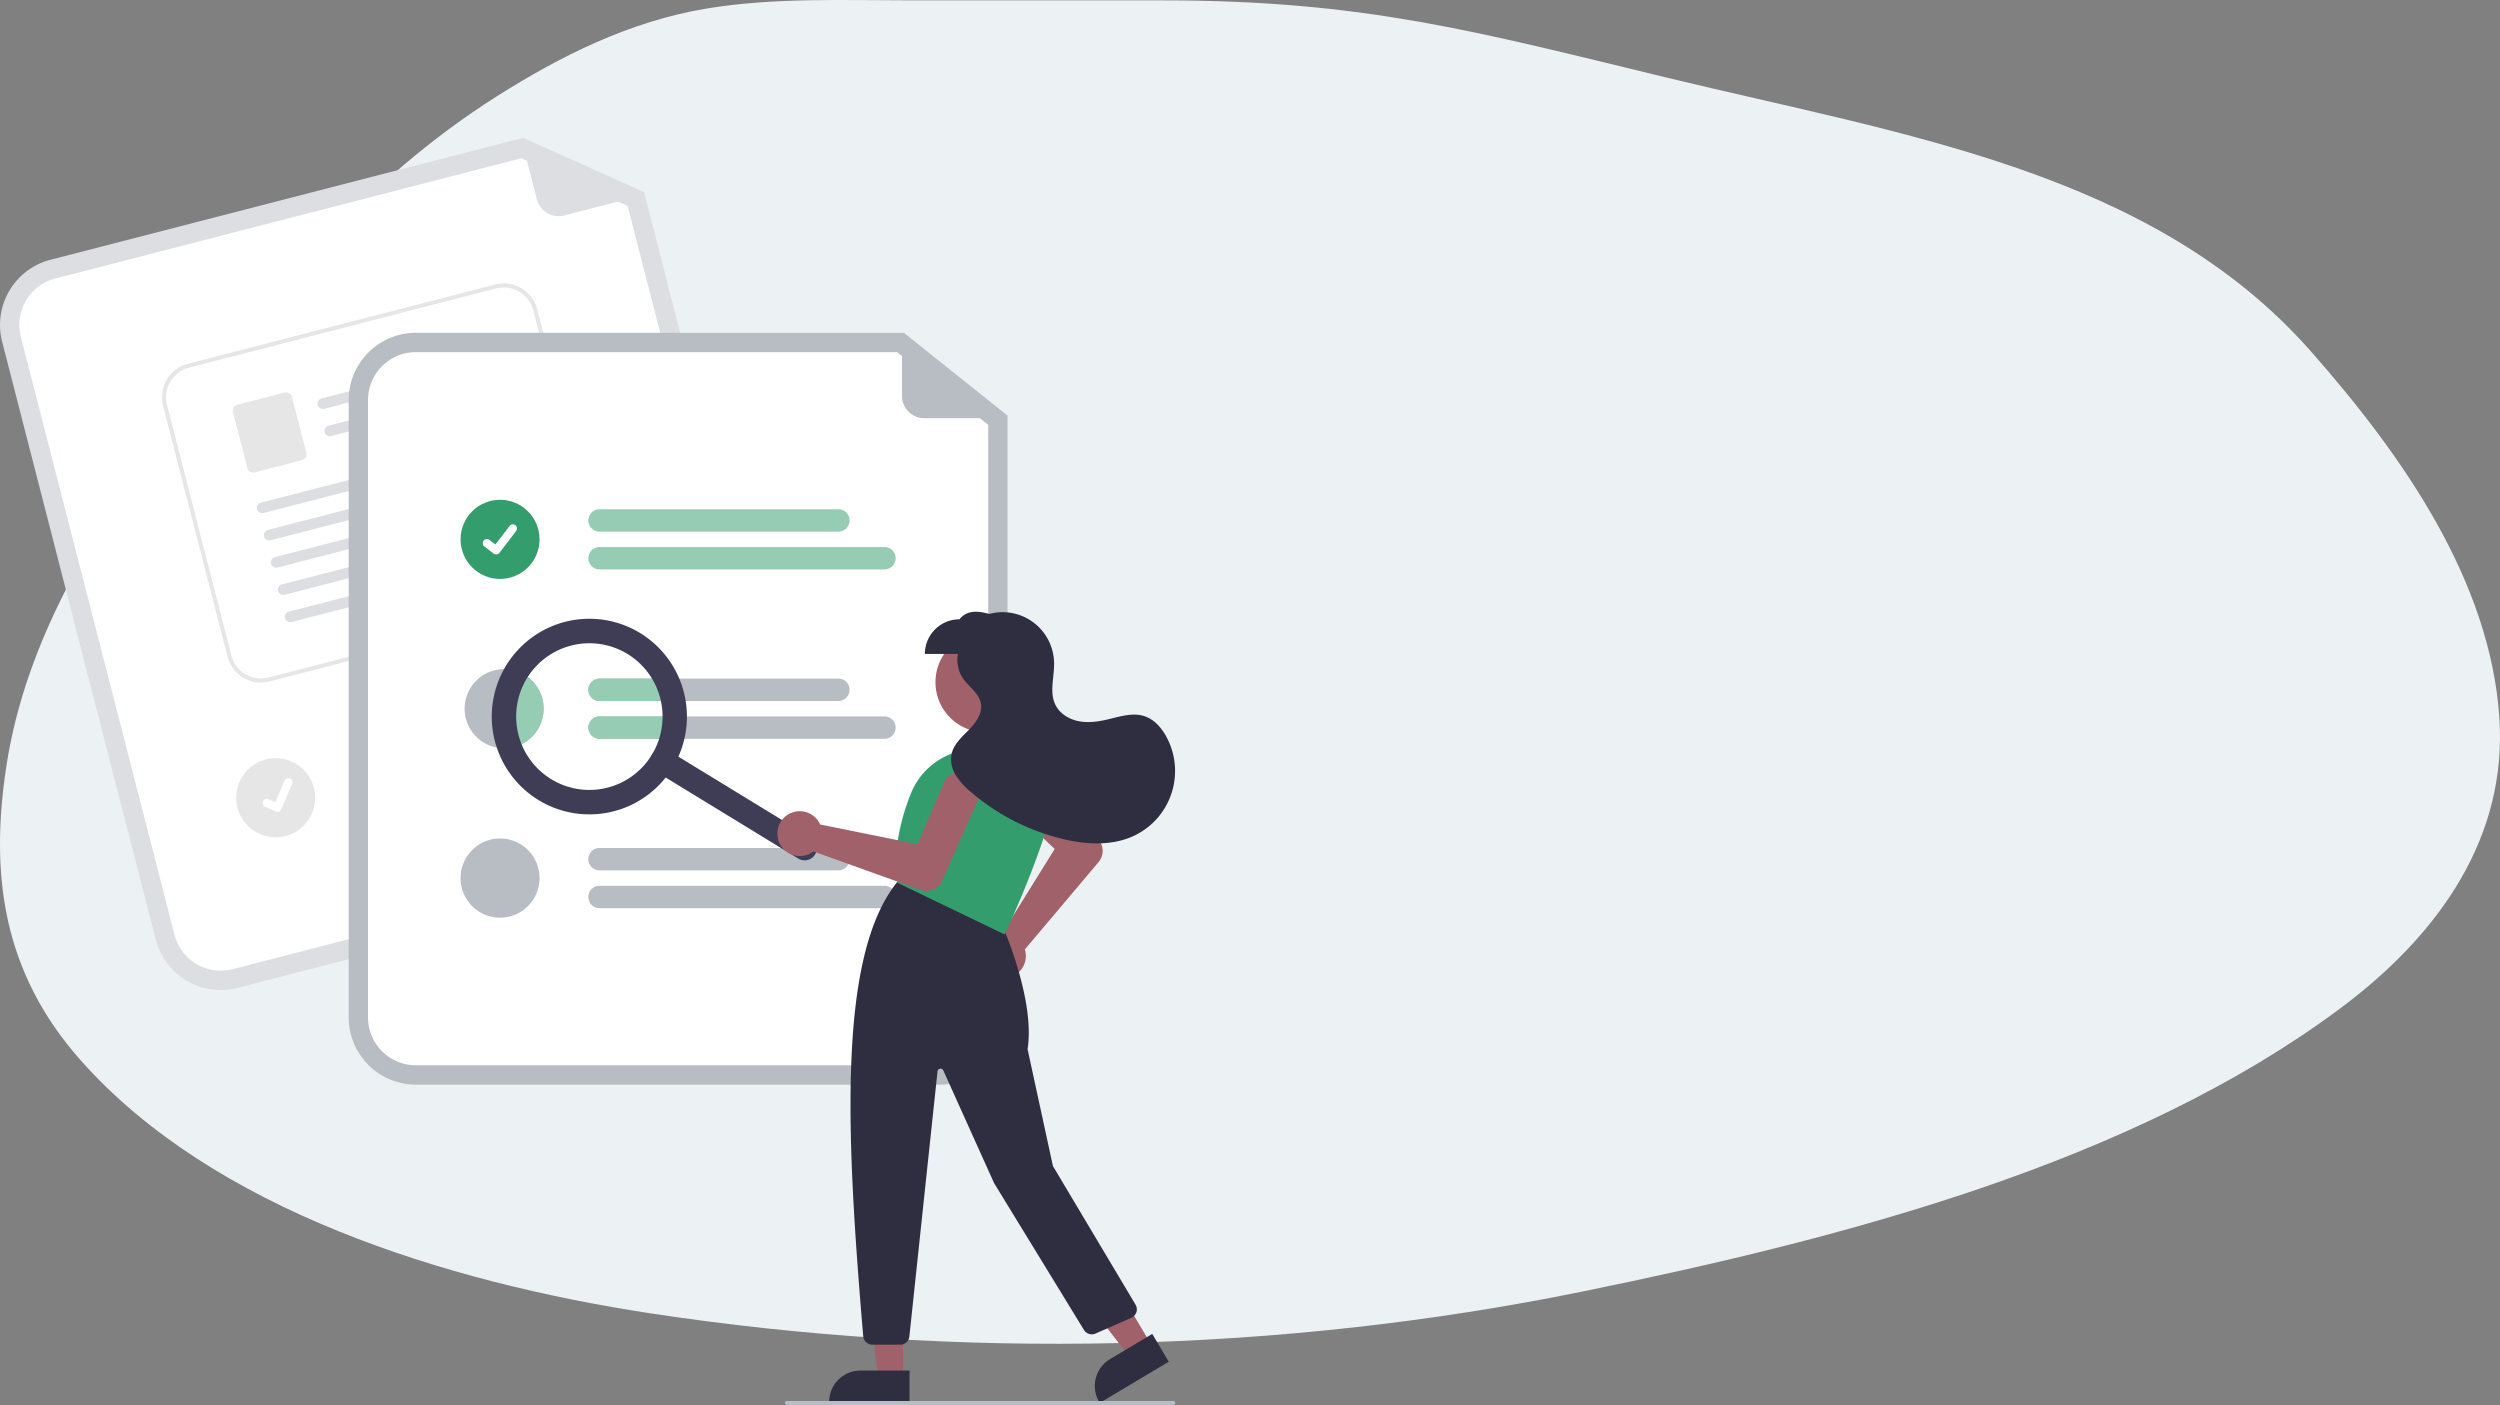 <svg width="653" height="367" fill="none" xmlns="http://www.w3.org/2000/svg">
    <rect width="100%" height="100%" fill="#808080" stroke="none"/>
    <path d="M238.216.094h65.355c52.669 0 81.792 8.074 132.146 20.264 61.808 14.963 126.445 24.43 167.841 71.36 24.305 27.557 46.836 60.114 49.267 95.629 2.12 30.977-15.235 56.486-41.726 76.177-54.269 40.336-129.555 59.89-197.646 73.8-79.053 16.15-163.234 17.903-243.321 5.754-53.862-8.17-114.507-27.123-149.096-66.17C.643 253.887-2.637 228.346 1.645 200.231c5.083-33.379 23.289-62.797 44.24-90.562 23.442-31.065 49.034-62.515 83.956-84.558 16.542-10.441 34.497-19.529 54.798-22.89C202.155-.68 220.483.093 238.216.093Z"
          fill="#ECF1F4"/>
    <g clip-path="url(#a)">
        <path d="M194.739 223.798 62.034 258.041a17.515 17.515 0 0 1-13.278-1.892 17.578 17.578 0 0 1-8.067-10.737L.556 89.245A17.614 17.614 0 0 1 2.444 75.94a17.552 17.552 0 0 1 10.715-8.083L136.619 36l31.6 14.175 39.123 152.235a17.613 17.613 0 0 1-1.888 13.306 17.55 17.55 0 0 1-10.715 8.082Z"
              fill="#DCDEE1"/>
        <path d="M14.417 72.753c-3.204.83-5.948 2.9-7.63 5.756a12.543 12.543 0 0 0-1.345 9.475l40.134 156.168a12.515 12.515 0 0 0 5.744 7.645 12.475 12.475 0 0 0 9.456 1.348l132.705-34.243c3.203-.83 5.948-2.9 7.63-5.756a12.544 12.544 0 0 0 1.345-9.475L163.939 53.795l-27.771-12.458L14.417 72.753Z"
              fill="#fff"/>
        <path d="m167.882 50.98-20.538 5.3a5.828 5.828 0 0 1-4.424-.628 5.848 5.848 0 0 1-2.685-3.578l-3.906-15.2a.37.37 0 0 1 .301-.453c.068-.01.137 0 .2.028l31.109 13.843a.365.365 0 0 1 .131.57.367.367 0 0 1-.188.119Z"
              fill="#DCDEE1"/>
        <path d="m157.077 184.344-60.419 15.59a2.906 2.906 0 0 1-2.212-.314 2.914 2.914 0 0 1-1.342-1.789 2.93 2.93 0 0 1 1.072-3.067 2.898 2.898 0 0 1 1.026-.494l60.419-15.591a2.925 2.925 0 0 1 2.212.314 2.928 2.928 0 0 1-.756 5.351ZM171.193 190.895l-72.078 18.598a2.909 2.909 0 0 1-2.212-.314 2.923 2.923 0 0 1-1.03-4.005 2.917 2.917 0 0 1 1.786-1.345l72.079-18.599a2.913 2.913 0 0 1 2.21.315 2.927 2.927 0 0 1-.755 5.35Z"
              fill="#B8BDC3"/>
        <path d="M71.999 218.711c5.697 0 10.316-4.628 10.316-10.338 0-5.709-4.619-10.337-10.316-10.337-5.698 0-10.317 4.628-10.317 10.337 0 5.71 4.62 10.338 10.317 10.338Z"
              fill="#E6E6E6"/>
        <path d="m150.653 157.291-80.242 20.697a9.024 9.024 0 0 1-6.84-.975 9.056 9.056 0 0 1-4.156-5.531L42.6 106.024a9.074 9.074 0 0 1 .973-6.854 9.042 9.042 0 0 1 5.52-4.164l80.242-20.697a9.023 9.023 0 0 1 6.84.975 9.052 9.052 0 0 1 4.155 5.531l16.816 65.458a9.075 9.075 0 0 1-.973 6.854 9.042 9.042 0 0 1-5.52 4.164Z"
              fill="#fff"/>
        <path d="m150.653 157.291-80.242 20.697a9.024 9.024 0 0 1-6.84-.975 9.056 9.056 0 0 1-4.156-5.531L42.6 106.024a9.074 9.074 0 0 1 .973-6.854 9.042 9.042 0 0 1 5.52-4.164l80.242-20.697a9.023 9.023 0 0 1 6.84.975 9.052 9.052 0 0 1 4.155 5.531l16.816 65.458a9.075 9.075 0 0 1-.973 6.854 9.042 9.042 0 0 1-5.52 4.164ZM49.358 96.037a7.978 7.978 0 0 0-4.871 3.674 8.005 8.005 0 0 0-.859 6.047l16.816 65.458a7.991 7.991 0 0 0 3.666 4.881 7.96 7.96 0 0 0 6.036.86l80.242-20.697a7.977 7.977 0 0 0 4.871-3.674 8.003 8.003 0 0 0 .858-6.048l-16.815-65.457a7.991 7.991 0 0 0-3.667-4.881 7.96 7.96 0 0 0-6.035-.86L49.358 96.037Z"
              fill="#E6E6E6"/>
        <path d="m125.264 96.318-40.497 10.446a1.447 1.447 0 0 1-1.757-.915 1.4 1.4 0 0 1 .984-1.777l41.224-10.633c1.665.845 1.227 2.575.046 2.88ZM127.093 103.436l-40.497 10.446a1.452 1.452 0 0 1-1.758-.915 1.401 1.401 0 0 1 .985-1.777l41.223-10.633c1.665.845 1.227 2.575.046 2.879h.001Z"
              fill="#DCDEE1"/>
        <path d="m78.882 120.193-12.36 3.188a1.575 1.575 0 0 1-1.913-1.133l-3.754-14.615a1.58 1.58 0 0 1 1.13-1.917l12.36-3.188a1.575 1.575 0 0 1 1.914 1.132l3.754 14.615a1.58 1.58 0 0 1-1.13 1.918Z"
              fill="#E6E6E6"/>
        <path d="m130.719 118.04-61.806 15.942a1.447 1.447 0 0 1-1.757-.914 1.405 1.405 0 0 1 .478-1.529c.15-.117.322-.201.506-.248l62.533-16.13c1.665.845 1.227 2.575.046 2.879ZM132.548 125.16l-61.806 15.942a1.447 1.447 0 0 1-1.757-.914 1.407 1.407 0 0 1 .478-1.529c.15-.117.322-.201.506-.248l62.533-16.13c1.665.845 1.227 2.575.046 2.879ZM134.376 132.276 72.57 148.218a1.452 1.452 0 0 1-1.757-.915 1.401 1.401 0 0 1 .984-1.777l62.533-16.13c1.665.846 1.227 2.575.046 2.88ZM136.205 139.395l-61.806 15.942a1.447 1.447 0 0 1-1.757-.915 1.398 1.398 0 0 1 .984-1.777l62.533-16.129c1.665.845 1.227 2.574.046 2.879ZM138.033 146.511l-61.806 15.942a1.447 1.447 0 0 1-1.757-.915 1.398 1.398 0 0 1 .984-1.777l62.533-16.13c1.665.846 1.227 2.575.046 2.88Z"
              fill="#DCDEE1"/>
        <path d="M72.76 211.997a1.062 1.062 0 0 1-.677-.047l-.013-.005-2.81-1.194a1.074 1.074 0 0 1-.658-1.004 1.083 1.083 0 0 1 .675-.992 1.085 1.085 0 0 1 .826.009l1.82.776 2.387-5.625a1.081 1.081 0 0 1 1.001-.657c.142.001.281.031.412.086l-.014.037.015-.037a1.08 1.08 0 0 1 .57 1.416l-2.808 6.614a1.087 1.087 0 0 1-.726.622v.001Z"
              fill="#fff"/>
        <path d="M245.639 283.31H108.605a17.535 17.535 0 0 1-12.388-5.15 17.602 17.602 0 0 1-5.14-12.413V104.484a17.6 17.6 0 0 1 5.14-12.413 17.529 17.529 0 0 1 12.388-5.15h127.488l27.074 21.624v157.202a17.604 17.604 0 0 1-5.139 12.413 17.537 17.537 0 0 1-12.389 5.15Z"
              fill="#B8BDC3"/>
        <path d="M108.605 91.977a12.484 12.484 0 0 0-8.822 3.668 12.535 12.535 0 0 0-3.66 8.84v161.262a12.53 12.53 0 0 0 3.66 8.839 12.484 12.484 0 0 0 8.822 3.668h137.034a12.483 12.483 0 0 0 8.822-3.668 12.532 12.532 0 0 0 3.66-8.839V110.981l-23.793-19.004H108.605Z"
              fill="#fff"/>
        <path d="M218.986 138.868h-62.39a2.924 2.924 0 0 1-2.918-2.925c0-.775.307-1.519.855-2.068a2.915 2.915 0 0 1 2.063-.856h62.39a2.917 2.917 0 0 1 2.919 2.924 2.924 2.924 0 0 1-2.919 2.925ZM231.026 148.739h-74.43a2.918 2.918 0 0 1-2.914-2.925 2.923 2.923 0 0 1 2.914-2.924h74.43a2.904 2.904 0 0 1 2.067.855 2.927 2.927 0 0 1-2.067 4.994Z"
              fill="#97CCB4"/>
        <path d="M218.987 177.254h-62.388a2.917 2.917 0 0 0-2.919 2.924c0 .776.308 1.52.855 2.068.547.549 1.29.857 2.064.857h62.388a2.924 2.924 0 0 0 2.918-2.925c0-.775-.307-1.519-.855-2.068a2.915 2.915 0 0 0-2.063-.856ZM231.028 187.126h-74.429c-.774 0-1.517.308-2.064.857a2.928 2.928 0 0 0 0 4.136c.547.548 1.29.856 2.064.856h74.429c.774 0 1.516-.308 2.063-.856a2.927 2.927 0 0 0-2.063-4.993ZM218.986 227.341h-62.39a2.915 2.915 0 0 1-2.063-.856 2.927 2.927 0 0 1 2.063-4.993h62.39a2.924 2.924 0 0 1 2.919 2.925 2.917 2.917 0 0 1-2.919 2.924ZM231.026 237.213h-74.43a2.922 2.922 0 0 1-2.914-2.925 2.918 2.918 0 0 1 2.914-2.925h74.43a2.923 2.923 0 0 1 2.067 4.994 2.928 2.928 0 0 1-2.067.856Z"
              fill="#B8BDC3"/>
        <path d="M130.616 151.216c5.697 0 10.316-4.628 10.316-10.337s-4.619-10.337-10.316-10.337c-5.698 0-10.317 4.628-10.317 10.337s4.619 10.337 10.317 10.337Z"
              fill="#349D6E"/>
        <path d="M129.593 144.822a1.064 1.064 0 0 1-.643-.214l-.012-.009-2.424-1.858a1.087 1.087 0 0 1-.415-.716 1.086 1.086 0 0 1 .928-1.213 1.086 1.086 0 0 1 .798.215l1.57 1.207 3.711-4.851a1.065 1.065 0 0 1 .714-.414 1.078 1.078 0 0 1 .796.214l-.023.032.024-.032a1.083 1.083 0 0 1 .199 1.513l-4.365 5.704a1.078 1.078 0 0 1-.857.421l-.001.001Z"
              fill="#fff"/>
        <path d="M141.992 185.114a10.328 10.328 0 0 1-.784 3.957 10.325 10.325 0 0 1-5.582 5.597 10.31 10.31 0 0 1-3.948.788 2.357 2.357 0 0 1-.266-.011 10.306 10.306 0 0 1-5.658-1.87 10.347 10.347 0 0 1-1.277-15.867 10.301 10.301 0 0 1 11.21-2.12 10.328 10.328 0 0 1 6.305 9.526ZM130.616 239.69c5.697 0 10.316-4.629 10.316-10.338s-4.619-10.337-10.316-10.337c-5.698 0-10.317 4.628-10.317 10.337s4.619 10.338 10.317 10.338ZM262.64 109.241h-21.208a5.834 5.834 0 0 1-4.128-1.714 5.857 5.857 0 0 1-1.71-4.136V87.695a.37.37 0 0 1 .207-.329.36.36 0 0 1 .385.043l26.681 21.18a.363.363 0 0 1 .118.406.365.365 0 0 1-.345.246Z"
              fill="#B8BDC3"/>
        <path d="M141.992 185.114a10.328 10.328 0 0 1-.784 3.957 10.325 10.325 0 0 1-5.582 5.597 10.29 10.29 0 0 1-3.948.787 2.143 2.143 0 0 1-.266-.01 22.424 22.424 0 0 1 2.003-20.523 10.324 10.324 0 0 1 6.146 3.527 10.35 10.35 0 0 1 2.431 6.665ZM153.678 180.181a2.93 2.93 0 0 1 2.921-2.927h15.546a22.149 22.149 0 0 1 1.918 5.849h-17.464a2.919 2.919 0 0 1-2.064-.856 2.931 2.931 0 0 1-.857-2.066ZM174.424 187.126a22.34 22.34 0 0 1-.776 5.849h-17.049a2.917 2.917 0 0 1-2.919-2.924c0-.776.308-1.52.855-2.068a2.914 2.914 0 0 1 2.064-.857h17.825Z"
              fill="#97CCB4"/>
        <path d="M212.89 223.199a3.185 3.185 0 0 1-4.38 1.063l-37.183-22.726a3.186 3.186 0 0 1-1.489-3.219 3.206 3.206 0 0 1 1.27-2.087 3.193 3.193 0 0 1 2.371-.575c.413.065.81.21 1.167.429l37.183 22.726a3.195 3.195 0 0 1 1.061 4.389Z"
              fill="#3F3D56"/>
        <path d="M175.708 200.473a25.518 25.518 0 0 1-11.044 9.875 25.457 25.457 0 0 1-27.989-4.383 25.563 25.563 0 0 1-7.511-12.78 25.603 25.603 0 0 1 .841-14.808 25.55 25.55 0 0 1 8.909-11.844 25.45 25.45 0 0 1 28.304-1.173 25.575 25.575 0 0 1 11.491 15.798 25.623 25.623 0 0 1-3.001 19.315Zm-38.09-23.28a19.184 19.184 0 0 0-2.78 10.769 19.183 19.183 0 0 0 3.658 10.502 19.121 19.121 0 0 0 8.865 6.695 19.088 19.088 0 0 0 20.649-5.013 19.191 19.191 0 0 0 3.28-21.034 19.139 19.139 0 0 0-7.391-8.299 19.107 19.107 0 0 0-14.457-2.256 19.146 19.146 0 0 0-11.824 8.636Z"
              fill="#3F3D56"/>
        <path d="M257.392 191.266c7.205 0 13.046-5.853 13.046-13.072 0-7.219-5.841-13.072-13.046-13.072-7.204 0-13.045 5.853-13.045 13.072 0 7.219 5.841 13.072 13.045 13.072ZM256.549 251.476a5.874 5.874 0 0 1 .527-4.758 5.844 5.844 0 0 1 3.894-2.774c.256-.05.515-.082.775-.095l13.741-22.1-12.552-11.957a5.033 5.033 0 0 1-1.211-5.474 5.02 5.02 0 0 1 2.681-2.775 5.014 5.014 0 0 1 3.856-.045 5.005 5.005 0 0 1 1.643 1.081l17.331 17.123.035.043a4.554 4.554 0 0 1-.316 5.42l-19.254 22.818c.058.183.105.369.144.557a5.867 5.867 0 0 1-2.907 6.272 5.838 5.838 0 0 1-2.834.73 5.853 5.853 0 0 1-3.434-1.131 5.876 5.876 0 0 1-2.119-2.935ZM235.907 360.121h-6.512l-3.098-25.168 9.611.001-.001 25.167Z"
              fill="#A0616A"/>
        <path d="m237.567 366.446-20.996-.001v-.266a8.202 8.202 0 0 1 2.394-5.79 8.138 8.138 0 0 1 2.651-1.775 8.147 8.147 0 0 1 3.127-.624h.001l12.824.001-.001 8.455Z"
              fill="#2F2E41"/>
        <path d="m300.629 351.1-5.595 3.338-15.512-20.036 8.258-4.927 12.849 21.625Z" fill="#A0616A"/>
        <path d="m305.285 355.683-18.04 10.763-.136-.228a8.217 8.217 0 0 1-.9-6.203 8.2 8.2 0 0 1 3.741-5.023l11.019-6.574 4.316 7.265ZM225.476 349.038c-4.362-51.469-6.957-99.283 8.989-118.788l.123-.151 26.837 10.756.044.097c.09.197 9.015 19.869 6.933 33.1l6.62 30.512 21.583 36.212a2.403 2.403 0 0 1 .225 1.957 2.4 2.4 0 0 1-1.314 1.464l-9.38 4.135a2.397 2.397 0 0 1-3-.939l-23.478-38.363-13.262-29.424a.794.794 0 0 0-1.304-.221.802.802 0 0 0-.214.465l-7.351 69.24a2.384 2.384 0 0 1-2.377 2.142h-7.292a2.405 2.405 0 0 1-2.382-2.194Z"
              fill="#2F2E41"/>
        <path d="m234.555 230.658-.127-.061-.02-.141c-1.003-7.031.184-14.842 3.526-23.218a18.425 18.425 0 0 1 8.63-9.496 18.364 18.364 0 0 1 12.723-1.544 18.393 18.393 0 0 1 11.717 9.028 18.241 18.241 0 0 1 1.261 14.596c-4.214 12.348-9.681 23.901-9.735 24.016l-.115.241-27.86-13.421Z"
              fill="#349D6E"/>
        <path d="M205.276 213.146a5.825 5.825 0 0 1 6.896-.253 5.839 5.839 0 0 1 1.692 1.765c.136.222.257.454.361.694l25.47 5.158 6.782-15.968a5.014 5.014 0 0 1 4.692-3.054 5.002 5.002 0 0 1 3.534 1.545 5.017 5.017 0 0 1 1.392 3.602 5.03 5.03 0 0 1-.435 1.921l-9.938 22.263-.027.048a4.531 4.531 0 0 1-5.178 1.602l-28.072-10.081a5.666 5.666 0 0 1-.47.33 5.843 5.843 0 0 1-4.735.637 5.853 5.853 0 0 1-3.966-7.192 5.87 5.87 0 0 1 2.002-3.017Z"
              fill="#A0616A"/>
        <path d="M304.52 192.193c-1.257-2.231-3.088-4.275-5.508-5.099-3.125-1.065-6.51.069-9.723.826-2.476.583-5.063.94-7.559.448-2.495-.492-4.903-1.948-6.038-4.228-1.67-3.355-.263-7.356-.365-11.103a13.489 13.489 0 0 0-5.406-10.463 13.437 13.437 0 0 0-11.55-2.21c-3.077-.89-5.863-.972-7.766 1.398a9.023 9.023 0 0 0-6.385 2.65 9.06 9.06 0 0 0-2.645 6.398h8.634a8.611 8.611 0 0 0 1.304 6.35c1.524 2.244 4.174 3.867 4.684 6.532.495 2.584-1.258 5.035-3.096 6.912-1.838 1.878-3.97 3.738-4.544 6.305a7.833 7.833 0 0 0 1.117 5.623 18.343 18.343 0 0 0 3.923 4.33 57.543 57.543 0 0 0 23.922 12.262c6.216 1.5 13.016 1.889 18.787-.87a18.665 18.665 0 0 0 6.044-4.605 18.711 18.711 0 0 0 4.478-14.208 18.715 18.715 0 0 0-2.308-7.248Z"
              fill="#2F2E41"/>
        <path d="M306.469 367H205.552a.531.531 0 0 1 0-1.064h100.917a.53.53 0 0 1 .375.908.527.527 0 0 1-.375.156Z"
              fill="#B8BDC3"/>
    </g>
    <defs>
        <clipPath id="a">
            <path fill="#fff" transform="translate(0 36)" d="M0 0h307v331H0z"/>
        </clipPath>
    </defs>
</svg>